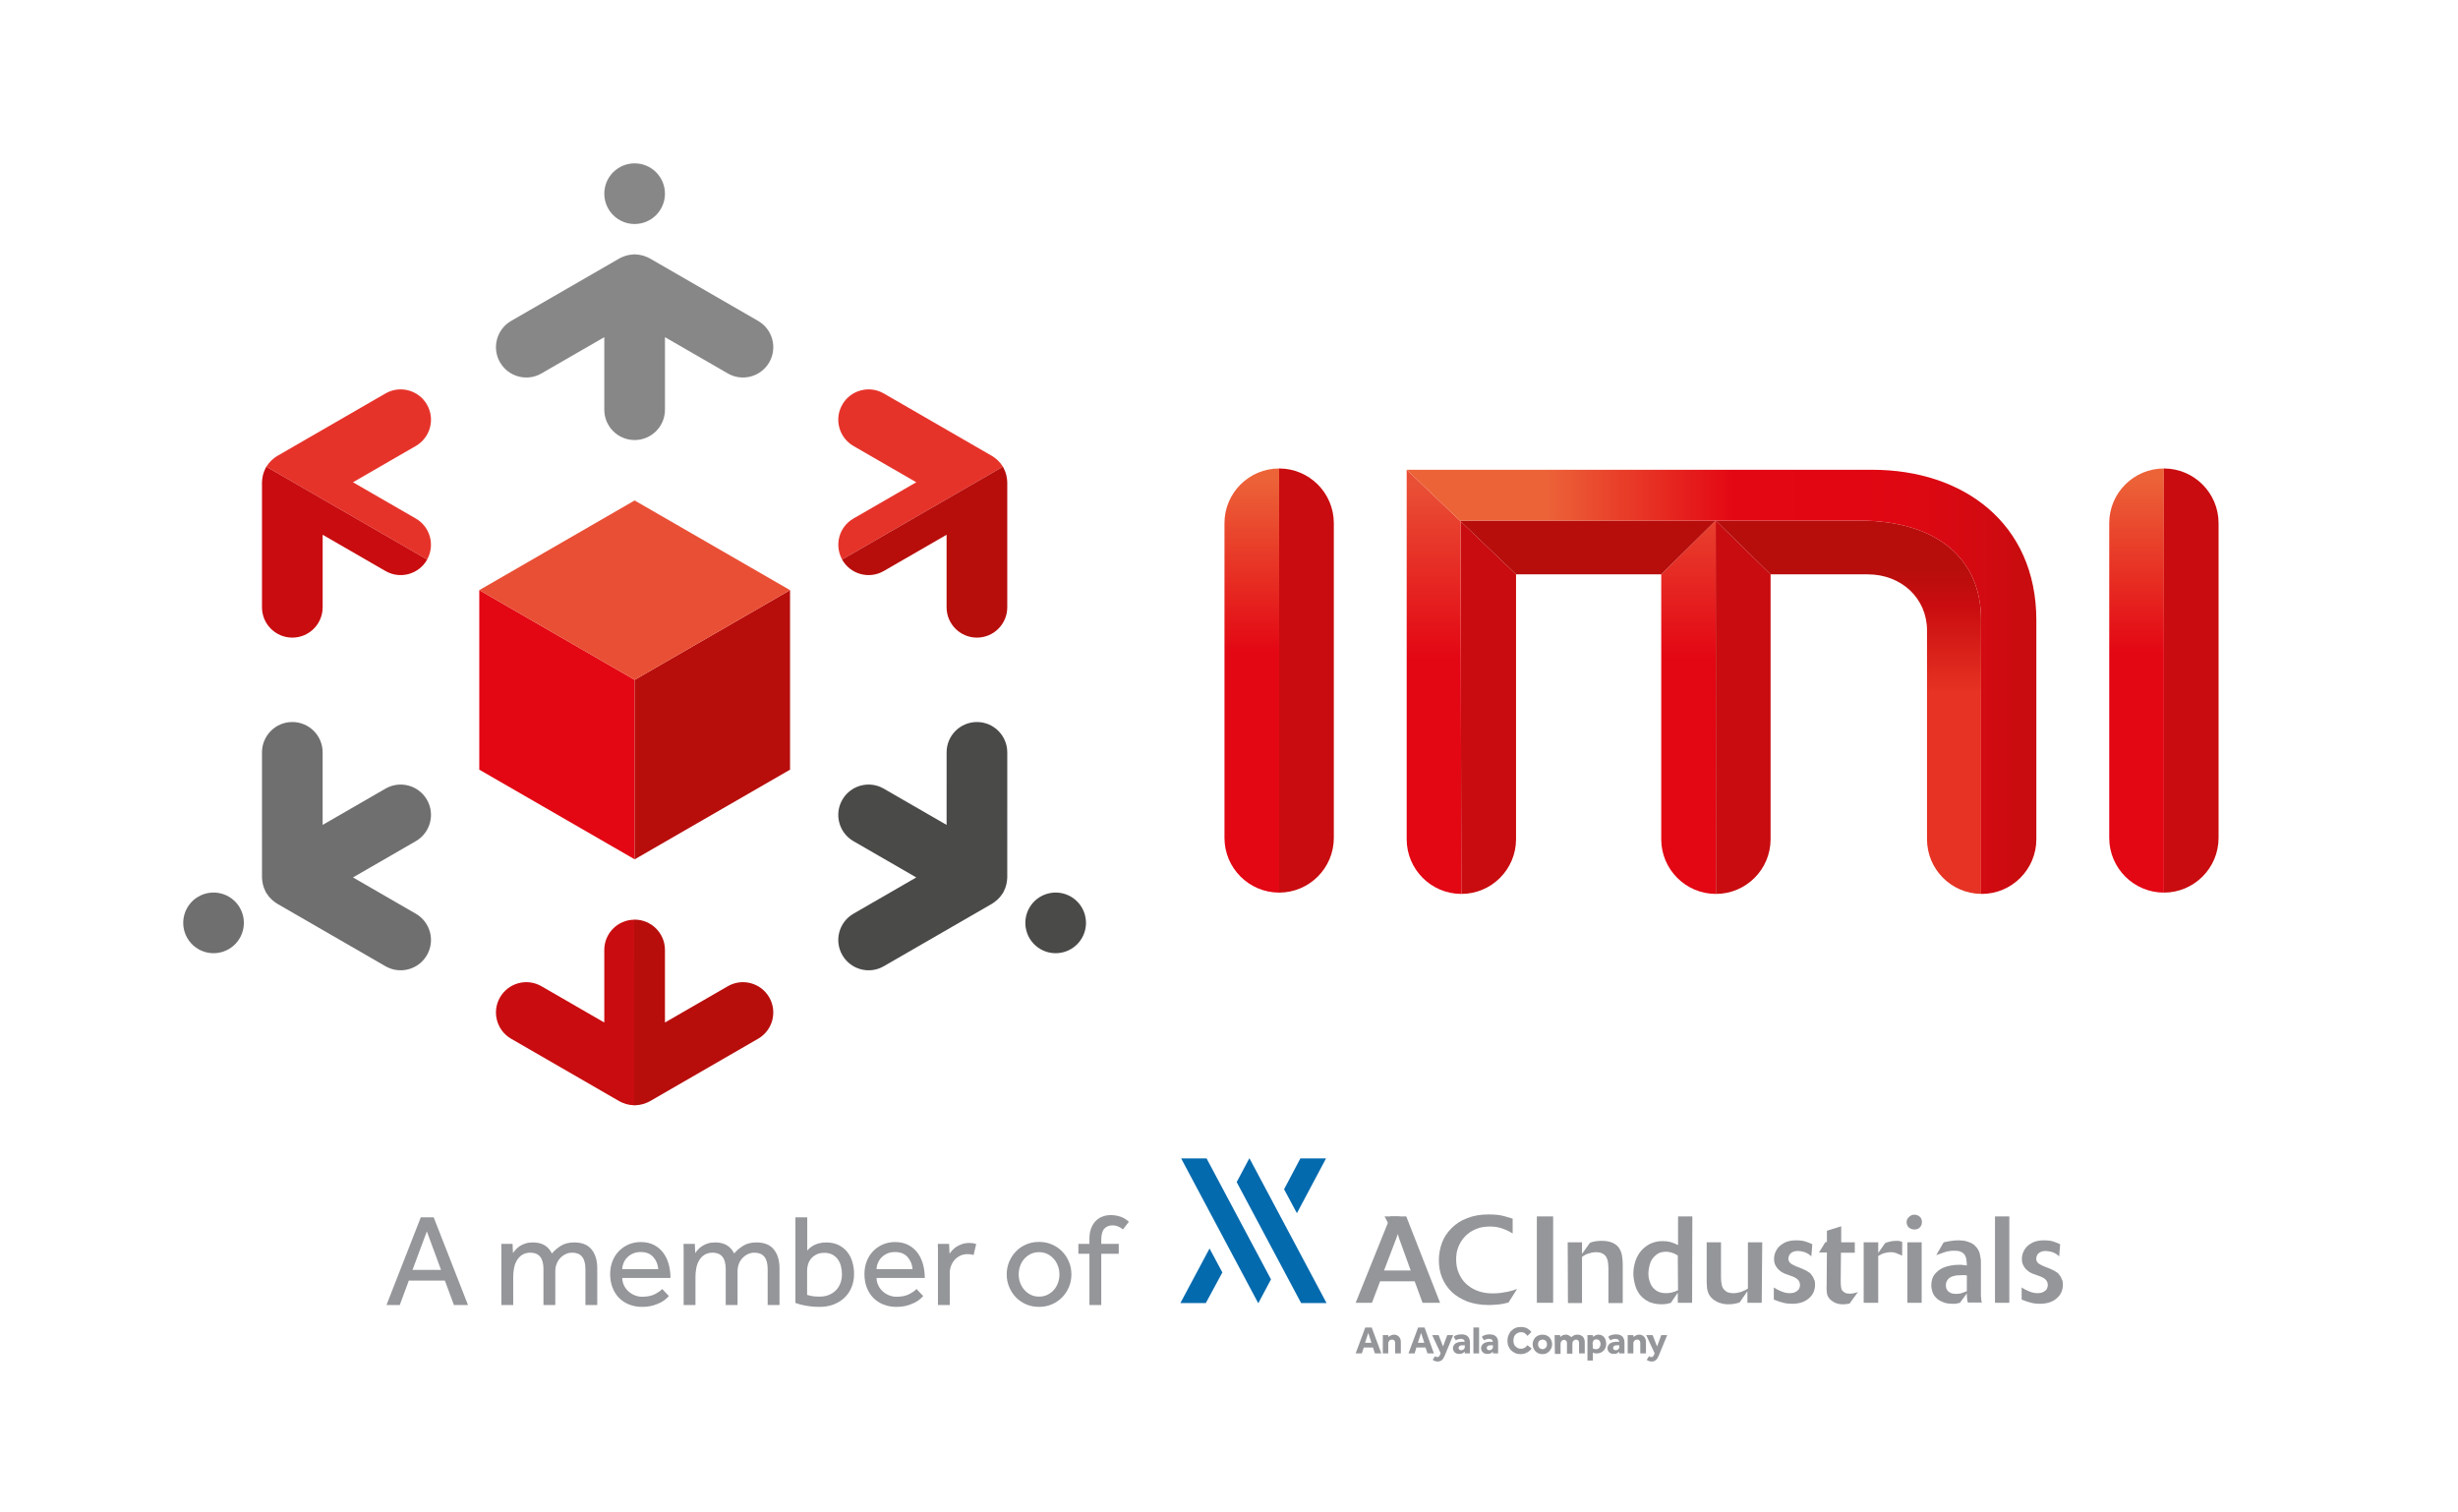 <svg enable-background="new 0 0 530.17 326.667" height="248.039" viewBox="0 0 530.17 326.667" width="403.162" xmlns="http://www.w3.org/2000/svg" xmlns:xlink="http://www.w3.org/1999/xlink"><linearGradient id="a"><stop offset=".5" stop-color="#e30613"/><stop offset="1" stop-color="#ec6338"/></linearGradient><linearGradient id="b" gradientUnits="userSpaceOnUse" x1="270.013" x2="270.013" xlink:href="#a" y1="179.137" y2="103.298"/><linearGradient id="c" gradientUnits="userSpaceOnUse" x1="461.133" x2="461.133" xlink:href="#a" y1="179.137" y2="103.298"/><linearGradient id="d"><stop offset=".5" stop-color="#e30613"/><stop offset="1" stop-color="#e94f35"/></linearGradient><linearGradient id="e" gradientUnits="userSpaceOnUse" x1="309.373" x2="309.373" xlink:href="#d" y1="180.713" y2="104.882"/><linearGradient id="f" gradientUnits="userSpaceOnUse" x1="364.36" x2="364.36" xlink:href="#d" y1="180.714" y2="104.879"/><linearGradient id="g" gradientUnits="userSpaceOnUse" x1="398.884" x2="398.884" y1="112.461" y2="193.11"><stop offset=".129" stop-color="#b70e0c"/><stop offset=".225" stop-color="#c90c0f"/><stop offset=".461" stop-color="#e63323"/></linearGradient><linearGradient id="h" gradientUnits="userSpaceOnUse" x1="436.205" x2="312.935" y1="147.305" y2="147.305"><stop offset="0" stop-color="#c90c0f"/><stop offset=".063" stop-color="#d20a11"/><stop offset=".167" stop-color="#dc0812"/><stop offset=".293" stop-color="#e20613"/><stop offset=".5" stop-color="#e30613"/><stop offset=".832" stop-color="#ec6338"/></linearGradient><path d="m315.279 193.119c6.507 0 11.811-5.299 11.811-11.809 0 0 0-52.7 0-57.228l-11.995-11.47z" fill="#c90c0f"/><path d="m275.916 192.835c-6.508 0-11.807-5.297-11.807-11.813v-68.004c0-6.517 5.299-11.81 11.807-11.81z" fill="url(#b)"/><path d="m275.916 101.209c6.513 0 11.812 5.293 11.812 11.81v68.004c0 6.516-5.299 11.813-11.812 11.813z" fill="#c90c0f"/><path d="m467.039 192.835c-6.517 0-11.811-5.297-11.811-11.813v-68.004c0-6.517 5.295-11.81 11.811-11.81z" fill="url(#c)"/><path d="m467.039 101.209c6.51 0 11.808 5.293 11.808 11.81v68.004c0 6.516-5.298 11.813-11.808 11.813z" fill="#c90c0f"/><path d="m315.095 112.612-11.627-11.12v79.817c0 6.511 5.295 11.809 11.811 11.809z" fill="url(#e)"/><path d="m358.456 124.082v57.228c0 6.511 5.289 11.809 11.808 11.809l-.037-80.658z" fill="url(#f)"/><path d="m314.933 112.461 12.157 11.621h31.366l11.771-11.621z" fill="#b70e0c"/><path d="m370.227 112.461.037 80.658c6.515 0 11.811-5.299 11.811-11.809 0 0 0-52.7 0-57.228z" fill="#c90c0f"/><path d="m401.186 112.461h-30.96l11.849 11.621h20.983c7.299 0 12.809 5.2 12.809 12.102v45.126c0 6.469 5.229 11.734 11.674 11.801 0-10.346 0-47.991 0-59.264 0-13.11-9.492-21.386-26.355-21.386z" fill="url(#g)"/><path d="m404.086 101.492h-33.859-66.759l11.465 10.969h55.294 30.96c16.862 0 26.354 8.276 26.354 21.386v59.264c.049 0 .092.009.134.009 6.51 0 11.809-5.299 11.809-11.809v-47.311c-.001-21.029-15.879-32.508-35.398-32.508z" fill="url(#h)"/><path d="m163.369 69.33-23.4-13.506c-.063-.041-.44-.221-.563-.277-.138-.064-.705-.269-.845-.315-.12-.032-.647-.154-.795-.178-.149-.027-.999-.109-1.075-.109-.072 0-.923.082-1.075.109-.145.023-.679.146-.796.18-.145.045-.701.248-.841.313-.122.057-.502.239-.565.277l-23.397 13.506c-3.134 1.813-4.208 5.818-2.401 8.952 1.811 3.133 5.818 4.206 8.95 2.396l13.575-7.836v15.676c0 3.617 2.935 6.549 6.551 6.549 3.621 0 6.553-2.932 6.553-6.549v-15.676l13.574 7.836c3.138 1.81 7.139.736 8.949-2.396 1.808-3.134.736-7.139-2.399-8.952z" fill="#878787"/><path d="m56.197 162.537.003 27.02c-.003.074.03.485.045.623.012.145.116.745.148.893.03.113.188.635.241.778.05.138.407.919.442.983.036.061.536.756.63.875.094.113.466.516.557.599.109.102.565.479.691.567.11.083.462.317.523.358l23.401 13.511c3.13 1.807 7.139.732 8.949-2.405 1.809-3.128.734-7.137-2.402-8.943l-13.57-7.839 13.57-7.836c3.137-1.81 4.212-5.819 2.402-8.951-1.811-3.134-5.819-4.208-8.949-2.397l-13.578 7.835v-15.671c0-3.62-2.932-6.556-6.553-6.556-3.615 0-6.547 2.936-6.55 6.556z" fill="#706f6f"/><ellipse cx="45.731" cy="199.384" fill="#706f6f" rx="6.55" ry="6.552" transform="matrix(.866 -.5 .5 .866 -93.562 49.575)"/><path d="m217.189 162.537-.003 27.02c.003.074-.032.485-.045.623-.013.145-.114.745-.15.893-.027.113-.186.635-.238.778-.056.138-.41.919-.445.983-.039.061-.532.756-.628.875-.096.113-.466.516-.559.599-.107.102-.566.479-.693.567-.108.083-.455.317-.516.358l-23.402 13.511c-3.132 1.807-7.139.732-8.949-2.405-1.808-3.128-.735-7.137 2.398-8.943l13.573-7.839-13.573-7.836c-3.133-1.81-4.209-5.819-2.398-8.951 1.808-3.134 5.814-4.208 8.946-2.397l13.575 7.835.002-15.671c-.002-3.62 2.934-6.556 6.552-6.556 3.615 0 6.55 2.936 6.553 6.556z" fill="#4a4a49"/><ellipse cx="227.653" cy="199.384" fill="#4a4a49" rx="6.552" ry="6.551" transform="matrix(.5 -.866 .866 .5 -58.85 296.832)"/><path d="m89.426 112.025-13.574-7.839 13.573-7.838c3.138-1.81 4.212-5.815 2.4-8.951-1.808-3.131-5.816-4.206-8.948-2.397l-23.4 13.514c-.066.034-.409.267-.52.348-.126.089-.588.474-.694.575-.093.087-.459.48-.557.599-.079.103-.444.605-.572.792l34.733 20.05c1.738-3.118.666-7.066-2.441-8.853z" fill="#e6332a"/><path d="m57.134 100.827c-.021.03-.054.077-.058.085-.035.062-.393.842-.442.983-.052.139-.214.658-.244.781-.034.143-.133.732-.145.883-.017.138-.048.554-.048.627v27.015c0 3.615 2.935 6.549 6.551 6.549 3.617 0 6.553-2.934 6.553-6.549v-15.673l13.578 7.838c3.13 1.807 7.139.733 8.949-2.398.016-.028.022-.061.039-.091z" fill="#c90c0f"/><path d="m183.958 112.025 13.572-7.839-13.572-7.838c-3.134-1.81-4.207-5.815-2.398-8.951 1.814-3.131 5.817-4.206 8.95-2.397l23.402 13.514c.063.034.406.267.515.348.125.089.588.474.699.575.09.087.457.48.553.599.081.103.446.605.573.792l-34.733 20.05c-1.738-3.118-.667-7.066 2.439-8.853z" fill="#e6332a"/><path d="m216.252 100.827c.02.03.052.077.056.085.037.062.393.842.444.983.053.139.213.658.241.781.037.143.135.732.147.883.017.138.048.554.048.627v27.015c0 3.615-2.935 6.549-6.554 6.549-3.615 0-6.552-2.934-6.552-6.549v-15.673l-13.574 7.838c-3.132 1.807-7.139.733-8.949-2.398-.017-.028-.028-.061-.041-.091z" fill="#b70e0c"/><path d="m130.139 205.227v15.673l-13.573-7.837c-3.134-1.809-7.14-.736-8.95 2.4-1.809 3.128-.735 7.137 2.4 8.945l23.399 13.512c.063.039.442.216.565.275.135.061.702.269.846.313.116.036.643.154.791.177.131.026.751.083.977.101l-.004-40.1c-3.57.053-6.451 2.951-6.451 6.541z" fill="#c90c0f"/><path d="m136.593 238.787c.035.009.091.012.099.012.071 0 .924-.083 1.072-.112.146-.022.68-.141.801-.18.14-.042.699-.249.836-.311.128-.06.506-.24.568-.275l23.397-13.512c3.136-1.809 4.209-5.817 2.401-8.945-1.811-3.134-5.814-4.209-8.949-2.4l-13.574 7.837-.001-15.673c0-3.621-2.931-6.555-6.552-6.555-.038 0-.064.015-.103.015z" fill="#b70e0c"/><circle cx="136.692" cy="41.842" fill="#878787" r="6.551"/><path d="m103.135 166.275v-38.781l33.567 19.378v38.777z" fill="#e30613"/><path d="m170.268 166.275v-38.781l-33.566 19.378v38.777z" fill="#b70e0c"/><path d="m136.702 146.872-33.567-19.378 33.556-19.375 33.577 19.375z" fill="#e94f35"/><path d="m310.683 281.454h-3.786l-1.706-4.639h-7.465l-1.76 4.639h-3.519l7.518-18.663h3.413zm-6.346-6.985-2.506-6.932c-.053-.16-.107-.267-.107-.373-.053-.107-.107-.32-.16-.587-.107.32-.16.48-.213.587s-.053.213-.107.32l-2.666 6.985z" fill="#94969a"/><path d="m325.453 281.401c-.8.213-1.6.373-2.346.427-.747.053-1.386.107-1.866.107-1.76 0-3.306-.267-4.639-.747-1.333-.533-2.506-1.226-3.413-2.08-.906-.906-1.6-1.92-2.08-3.093s-.693-2.453-.693-3.786.267-2.613.693-3.786c.427-1.173 1.173-2.24 2.08-3.146.906-.906 2.026-1.653 3.359-2.133 1.333-.533 2.826-.8 4.586-.8 1.386 0 2.506.107 3.413.373.906.267 1.493.427 1.813.533v3.199c-.213-.107-.427-.267-.746-.427-.32-.16-.64-.32-1.066-.48-.427-.16-.853-.32-1.386-.427s-1.066-.16-1.706-.16c-1.12 0-2.133.16-2.986.533-.906.373-1.653.853-2.293 1.493s-1.12 1.386-1.493 2.24c-.373.853-.533 1.813-.533 2.826s.16 2.026.533 2.879c.373.906.853 1.653 1.546 2.346.693.64 1.493 1.173 2.453 1.546s2.08.587 3.359.587c.587 0 1.173-.053 1.76-.107.533-.107 1.066-.16 1.546-.267s.853-.213 1.226-.32c.32-.107.587-.213.747-.267z" fill="#94969a"/><path d="m335.104 281.454h-3.519v-18.663h3.519z" fill="#94969a"/><path d="m338.25 268.39h3.093v2.506l1.706-2.399c.533-.213 1.013-.32 1.493-.373s.853-.053 1.12-.053c.96 0 1.706.16 2.293.427s1.066.64 1.386 1.12.533 1.013.64 1.653.16 1.28.16 1.973v8.265h-3.093v-7.465c0-.48-.053-.96-.107-1.386-.053-.427-.213-.8-.373-1.12-.213-.32-.48-.587-.853-.746-.373-.213-.853-.267-1.44-.267-.48 0-.96.107-1.493.267s-1.013.427-1.44.746v9.971h-3.039z" fill="#94969a"/><path d="m365.124 281.454h-3.093v-2.186l-1.493 2.186c-.213.053-.48.16-.8.213s-.693.107-1.173.107c-1.12 0-2.026-.213-2.773-.533-.747-.373-1.386-.853-1.92-1.493-.48-.64-.853-1.333-1.066-2.133s-.373-1.6-.373-2.453c0-.96.16-1.813.427-2.666s.693-1.6 1.226-2.24 1.226-1.173 1.973-1.546c.8-.373 1.653-.587 2.666-.587.64 0 1.173.053 1.76.213.533.16 1.066.373 1.6.64v-6.185h3.093zm-3.092-10.238c-.533-.32-1.013-.533-1.44-.64s-.853-.16-1.12-.16-.587.053-.96.107c-.373.107-.8.267-1.226.64-.587.48-1.013 1.066-1.226 1.76-.213.693-.373 1.44-.373 2.186 0 .32 0 .587.053.853.053.267.107.587.213.853.213.747.587 1.333 1.173 1.813.587.48 1.333.746 2.346.746.48 0 .906-.053 1.333-.16s.853-.267 1.28-.48z" fill="#94969a"/><path d="m380.161 281.454h-3.093v-2.506l-1.653 2.4c-.533.213-1.066.32-1.493.373-.48.053-.8.053-1.066.053-.16 0-.373 0-.64-.053-.267 0-.533-.053-.8-.16-.32-.053-.587-.16-.906-.32-.32-.16-.64-.373-.906-.587-.32-.267-.587-.587-.747-.853-.16-.32-.32-.587-.373-.906-.107-.32-.16-.64-.16-.96s-.053-.587-.053-.906v-8.638h3.093v7.572c0 .48.053.906.107 1.333s.16.747.373 1.066c.213.32.48.533.8.746.373.16.8.267 1.44.267.533 0 1.066-.107 1.6-.267.533-.213 1.066-.427 1.493-.746v-9.971h3.093z" fill="#94969a"/><path d="m390.879 271.429c-.107-.107-.213-.213-.373-.32-.16-.16-.373-.267-.587-.373-.267-.16-.533-.267-.853-.32-.32-.107-.693-.16-1.066-.16-.427 0-.746.053-1.013.16s-.48.267-.64.427-.267.373-.32.533c-.053.213-.107.373-.107.533 0 .267.053.48.16.64s.213.32.373.427.32.213.533.32.373.16.587.267l1.333.533c.373.16.64.32.906.427.267.16.48.32.747.48.107.107.213.213.32.373s.267.32.373.533c.107.213.213.48.32.746.107.267.107.587.107.96 0 .533-.107 1.013-.32 1.546-.213.48-.533.906-.96 1.28s-.906.693-1.546.906-1.333.32-2.133.32c-.587 0-1.226-.053-1.866-.213s-1.333-.373-2.08-.693v-2.613c.48.32 1.013.587 1.653.853.64.267 1.226.373 1.813.373.373 0 .693-.053 1.013-.16.267-.107.48-.267.693-.427.16-.16.32-.373.373-.587.107-.213.107-.427.107-.587 0-.267-.053-.533-.16-.747-.107-.213-.267-.373-.427-.533-.213-.16-.373-.267-.587-.373s-.427-.213-.64-.267l-1.013-.373c-.213-.053-.48-.16-.8-.32s-.64-.373-.906-.64c-.32-.267-.533-.587-.747-.96-.213-.373-.32-.853-.32-1.44 0-.533.107-1.013.32-1.493s.48-.906.906-1.28c.427-.373.906-.693 1.493-.906s1.28-.32 2.08-.32c.906 0 1.6.107 2.186.32s1.013.373 1.28.533z" fill="#94969a"/><path d="m399.144 281.614c-.213.053-.427.053-.64.107-.267.053-.533.053-.906.053-.213 0-.427 0-.587-.053-.213 0-.427-.053-.693-.16-.267-.107-.48-.16-.693-.32s-.48-.32-.693-.533c-.427-.427-.64-.906-.693-1.386s-.107-1.013-.053-1.6l.053-7.145h-1.706l1.386-2.24h.32v-2.453l3.093-.96v3.466h2.933v2.24h-2.986l-.053 5.705c0 .746 0 1.226.053 1.6.053.32.107.64.267.853.107.16.32.32.587.48s.587.213 1.066.213c.32 0 .587-.053.906-.107.32-.053.587-.16.853-.267z" fill="#94969a"/><path d="m405.329 281.454h-3.146v-13.064h3.146v2.293l1.493-2.133c.267-.107.587-.213 1.013-.32.427-.107.853-.16 1.44-.16.32 0 .533 0 .693.053s.373.107.533.16v2.986c-.373-.16-.746-.32-1.12-.48s-.853-.267-1.386-.267c-.32 0-.693.053-1.173.16s-.96.32-1.493.64z" fill="#94969a"/><path d="m413.114 262.418c.427 0 .853.16 1.173.427s.48.693.48 1.173-.16.853-.48 1.173-.693.427-1.173.427c-.427 0-.8-.16-1.173-.427-.32-.32-.48-.693-.48-1.12 0-.48.16-.853.48-1.12.374-.373.747-.533 1.173-.533zm1.6 19.036h-3.093v-13.064h3.093z" fill="#94969a"/><path d="m427.511 278.041v1.546c0 .373 0 .693.053.906 0 .213.053.427.053.533 0 .107.053.267.107.373h-3.039c-.107-.267-.16-.587-.16-.906-.053-.32-.053-.693-.053-1.066l-1.493 2.026c-.267.053-.48.107-.693.16s-.533.053-.906.053c-.8 0-1.44-.107-1.973-.32s-.96-.427-1.333-.747c-.107-.107-.213-.213-.373-.373s-.32-.373-.427-.587c-.16-.267-.267-.533-.32-.853-.107-.32-.16-.693-.16-1.12 0-.96.267-1.813.747-2.399.533-.64 1.12-1.066 1.813-1.386.533-.213 1.066-.373 1.653-.48s1.173-.16 1.813-.16c.32 0 .587 0 .8.053.213 0 .533.053.853.107 0-.48-.053-.96-.107-1.333-.053-.373-.213-.747-.373-1.013-.213-.267-.48-.48-.853-.64s-.853-.213-1.386-.213c-.747 0-1.44.107-2.08.32s-1.226.427-1.813.64l1.6-2.773c.373-.107.853-.16 1.386-.267s1.173-.16 1.813-.16c.213 0 .48 0 .8.053.32 0 .64.053.96.16s.693.213 1.013.373.64.373.906.693c.267.267.48.533.64.853s.267.587.32.906c.053.32.107.587.16.906.053.32.053.587.053.853v5.282zm-3.039-2.506c-.16 0-.267-.053-.427-.053s-.267 0-.427 0c-.64 0-1.066.053-1.386.053-.32.053-.533.107-.693.16-.587.16-.96.427-1.226.8-.267.373-.373.746-.373 1.173 0 .213.053.48.107.693.053.213.213.427.373.587s.427.32.693.427c.267.107.64.16 1.013.16.48 0 .906-.053 1.333-.213s.747-.267 1.013-.373z" fill="#94969a"/><path d="m433.643 281.454h-3.093v-18.663h3.093z" fill="#94969a"/><path d="m444.414 271.429c-.107-.107-.213-.213-.373-.32-.16-.16-.373-.267-.587-.373-.267-.16-.533-.267-.853-.32s-.693-.16-1.066-.16c-.427 0-.747.053-1.013.16s-.48.267-.64.427-.267.373-.32.533c-.053.213-.107.373-.107.533 0 .267.053.48.16.64s.213.32.373.427.32.213.533.32.373.16.587.267l1.333.533c.373.16.64.32.906.427.267.16.48.32.746.48.107.107.213.213.32.373s.267.32.373.533.213.48.32.746c.107.267.107.587.107.96 0 .533-.107 1.013-.32 1.546-.213.48-.533.906-.96 1.28s-.906.693-1.546.906-1.333.32-2.133.32c-.587 0-1.226-.053-1.866-.213s-1.333-.373-2.08-.693v-2.613c.48.32 1.013.587 1.653.853.64.267 1.226.373 1.813.373.373 0 .693-.053 1.013-.16.267-.107.48-.267.693-.427.16-.16.32-.373.373-.587.053-.213.107-.427.107-.587 0-.267-.053-.533-.16-.747-.107-.213-.267-.373-.427-.533-.213-.16-.373-.267-.587-.373-.213-.107-.427-.213-.64-.267l-1.013-.373c-.213-.053-.48-.16-.8-.32s-.64-.373-.906-.64c-.32-.267-.533-.587-.747-.96-.213-.373-.32-.853-.32-1.44 0-.533.107-1.013.32-1.493s.48-.906.906-1.28.906-.693 1.493-.906 1.28-.32 2.08-.32c.906 0 1.6.107 2.186.32s1.013.373 1.28.533z" fill="#94969a"/><path d="m301.884 262.791h-3.199l1.76 3.306 2.453-1.333z" fill="#94969a"/><path d="m260.24 250.26h-5.492l16.636 31.247h.054l2.719-5.119z" fill="#046aae"/><path d="m269.518 250.26h-.053l-2.72 5.119 13.917 26.128h5.492z" fill="#046aae"/><path d="m280.502 250.26-3.519 6.666 2.773 5.172 6.292-11.838z" fill="#046aae"/><path d="m254.588 281.507h5.492l3.572-6.612-2.772-5.172z" fill="#046aae"/><g fill="#94969a"><path d="m294.526 286.786h1.386l2.08 5.599h-1.386l-.427-1.28h-1.973l-.427 1.28h-1.333zm1.333 3.306-.693-2.133-.693 2.133z"/><path d="m298.312 288.439h1.173l.053.427c.107-.16.32-.267.533-.373.213-.107.427-.16.64-.16.48 0 .8.16 1.066.427.267.267.427.64.427 1.173v2.453h-1.226v-2.24c0-.213-.053-.373-.16-.533-.107-.107-.267-.213-.48-.213-.16 0-.267.053-.373.053-.107.053-.213.107-.267.213-.053.107-.107.16-.16.267s-.053.213-.053.32v2.133h-1.173z"/><path d="m305.937 286.786h1.386l2.026 5.599h-1.386l-.427-1.28h-1.973l-.373 1.28h-1.333zm1.333 3.306-.693-2.133-.693 2.133z"/><path d="m309.616 292.971c.053.053.16.107.213.16s.16.053.267.053.213-.053.32-.107c.107-.107.16-.213.267-.427l.107-.32-1.813-3.893h1.386l.96 2.453.906-2.453h1.28l-1.6 3.893c-.107.213-.16.427-.267.64s-.213.427-.32.587-.267.32-.48.427c-.16.107-.427.16-.693.16-.213 0-.427-.053-.587-.107-.16-.053-.32-.16-.48-.267z"/><path d="m316.015 292.012c-.16.16-.32.267-.533.373-.213.107-.427.107-.693.107-.16 0-.267 0-.427-.053s-.32-.107-.427-.213c-.16-.107-.267-.213-.32-.373-.107-.16-.16-.373-.16-.587s.053-.427.16-.587.213-.32.373-.427.373-.213.587-.267.48-.107.693-.107h.427c.16 0 .213 0 .267.053v-.107c0-.107 0-.213-.053-.267-.053-.053-.107-.107-.16-.16s-.16-.107-.267-.107-.213-.053-.267-.053c-.267 0-.48.053-.693.107-.16.053-.32.16-.427.213l-.48-.747c.107-.053.16-.107.267-.213.107-.107.213-.107.373-.16s.32-.107.48-.107c.16-.053.373-.053.64-.053.587 0 1.013.16 1.333.48.267.32.427.747.427 1.28v2.346h-1.12zm0-1.387c-.053 0-.107 0-.16 0-.107 0-.16 0-.267 0-.32 0-.587.053-.693.16-.107.107-.213.213-.213.427 0 .32.213.48.587.48.107 0 .213 0 .267-.053.107-.053.16-.053.267-.16.053-.053.107-.107.16-.213.053-.107.053-.16.053-.32-.001-.001-.001-.321-.001-.321z"/><path d="m317.881 286.786h1.226v5.599h-1.226z"/><path d="m322.094 292.012c-.16.16-.32.267-.533.373-.213.107-.427.107-.693.107-.16 0-.267 0-.427-.053s-.32-.107-.427-.213c-.16-.107-.267-.213-.32-.373-.107-.16-.16-.373-.16-.587s.053-.427.16-.587.213-.32.373-.427.373-.213.587-.267c.213-.053.48-.107.693-.107h.427s.213 0 .267.053v-.107c0-.107 0-.213-.053-.267s-.107-.107-.16-.16-.16-.107-.267-.107-.213-.053-.267-.053c-.267 0-.48.053-.693.107s-.32.16-.427.213l-.48-.747c.107-.053.16-.107.267-.213.107-.053.213-.107.373-.16s.32-.107.48-.107c.16-.053.373-.053.64-.053.587 0 1.013.16 1.333.48s.427.747.427 1.28v2.346h-1.12zm0-1.387c-.053 0-.107 0-.16 0-.107 0-.16 0-.267 0-.32 0-.587.053-.693.16-.107.107-.213.213-.213.427 0 .32.213.48.587.48.107 0 .213 0 .267-.053.107-.053.16-.053.267-.16.053-.053.107-.107.16-.213.053-.107.053-.16.053-.32-.001-.001-.001-.321-.001-.321z"/><path d="m330.465 291.318c-.107.16-.267.32-.427.48s-.373.267-.533.373c-.213.107-.427.213-.64.267-.267.053-.48.107-.747.107-.427 0-.8-.053-1.173-.213s-.64-.373-.906-.587c-.267-.267-.427-.587-.587-.906-.16-.32-.213-.746-.213-1.173s.053-.8.213-1.173.32-.693.587-.96.533-.48.906-.64.746-.213 1.173-.213c.533 0 .96.107 1.333.267.373.213.693.48.96.8l-.853.853c-.16-.213-.373-.427-.587-.587-.213-.16-.48-.213-.8-.213-.267 0-.48.053-.693.16s-.373.213-.533.373-.267.373-.32.587c-.053.213-.107.427-.107.693 0 .267.053.48.107.693.053.213.16.373.32.533s.32.267.48.373c.16.107.427.16.64.16s.373 0 .533-.053.267-.107.373-.16c.107-.053.213-.16.32-.267s.16-.213.267-.267z"/><path d="m330.678 290.412c0-.267.053-.587.16-.8.107-.267.267-.48.427-.693.213-.213.427-.32.693-.427.267-.107.533-.16.853-.16s.587.053.853.16c.267.107.48.267.64.427.213.213.32.427.427.693.107.267.16.533.16.8 0 .32-.053.587-.16.8-.107.267-.267.48-.427.693-.213.213-.427.32-.64.48-.267.107-.533.16-.853.16s-.587-.053-.853-.16c-.267-.107-.48-.267-.693-.48s-.32-.427-.427-.693c-.106-.267-.16-.533-.16-.8zm2.133 1.066c.16 0 .267-.053.427-.107.107-.053.213-.16.32-.267s.16-.213.16-.32c.053-.107.053-.267.053-.373 0-.107 0-.267-.053-.373-.053-.107-.107-.267-.16-.32-.107-.107-.16-.16-.32-.213-.107-.053-.267-.107-.427-.107s-.267.053-.427.107c-.107.053-.213.16-.32.213-.107.107-.16.213-.16.32-.053.107-.053.267-.053.373 0 .107 0 .267.053.373.053.107.107.267.16.32.107.107.16.16.32.267.107.054.267.107.427.107z"/><path d="m335.424 288.439h1.173l.053.427c.107-.16.267-.267.48-.373.213-.107.427-.16.693-.16.16 0 .32 0 .427.053s.213.107.32.16.16.107.267.16.107.107.16.213c.16-.16.373-.32.587-.427s.48-.16.747-.16c.48 0 .906.16 1.173.427s.427.693.427 1.173v2.453h-1.226v-2.24c0-.213-.053-.427-.16-.533-.107-.107-.267-.213-.48-.213s-.427.107-.587.267-.213.373-.213.64v2.133h-1.173v-2.24c0-.213-.053-.427-.16-.533-.107-.107-.267-.213-.48-.213s-.427.107-.533.267c-.16.16-.213.373-.213.64v2.133h-1.226z"/><path d="m342.516 288.439h1.173c0 .053 0 .16.053.213v.213c.107-.16.32-.267.48-.373.213-.107.427-.16.64-.16.267 0 .533.053.747.16s.427.267.533.427c.16.213.267.427.32.64.053.267.107.48.107.747 0 .373-.053.693-.213.96-.107.267-.267.48-.48.64s-.427.32-.64.373c-.267.107-.48.107-.746.107-.213 0-.373 0-.48-.053s-.213-.053-.32-.107v1.706h-1.173v-5.493zm1.173 2.879c.16.107.373.16.693.16s.533-.107.693-.32.267-.48.267-.8c0-.107 0-.267-.053-.373-.053-.107-.107-.213-.16-.32s-.16-.16-.267-.213-.213-.107-.373-.107-.267.053-.373.053c-.107.053-.213.107-.267.213-.053.107-.107.16-.16.267s-.053.213-.053.32z"/><path d="m349.394 292.012c-.16.16-.32.267-.533.373-.213.107-.427.107-.693.107-.16 0-.267 0-.427-.053s-.32-.107-.427-.213c-.16-.107-.267-.213-.32-.373-.107-.16-.16-.373-.16-.587s.053-.427.16-.587.213-.32.373-.427.373-.213.587-.267.48-.107.693-.107h.427s.213 0 .267.053v-.107c0-.107 0-.213-.053-.267-.053-.053-.107-.107-.16-.16s-.16-.107-.267-.107-.213-.053-.267-.053c-.267 0-.48.053-.693.107-.16.053-.32.16-.427.213l-.48-.747c.107-.053.16-.107.267-.213.107-.053.213-.107.373-.16s.32-.107.48-.107c.16-.053.373-.053.64-.053.587 0 1.013.16 1.333.48.267.32.427.747.427 1.28v2.346h-1.12zm0-1.387c-.053 0-.107 0-.16 0-.107 0-.16 0-.267 0-.32 0-.587.053-.693.16-.16.107-.213.213-.213.427 0 .32.213.48.587.48.107 0 .213 0 .267-.053.107-.053.16-.053.267-.16.053-.053.107-.107.16-.213.053-.107.053-.16.053-.32v-.321z"/><path d="m351.261 288.439h1.173l.053.427c.107-.16.32-.267.533-.373.213-.107.427-.16.64-.16.48 0 .8.16 1.066.427.267.267.427.64.427 1.173v2.453h-1.226v-2.24c0-.213-.053-.373-.16-.533-.107-.107-.267-.213-.48-.213-.16 0-.267.053-.373.053-.107.053-.213.107-.267.213-.053.107-.107.16-.16.267s-.053.213-.053.32v2.133h-1.226v-3.946h.053z"/><path d="m355.846 292.971c.053.053.16.107.213.16s.16.053.267.053.213-.053.32-.107c.107-.107.16-.213.267-.427l.107-.32-1.813-3.893h1.386l.96 2.453.906-2.453h1.28l-1.6 3.893c-.107.213-.16.427-.267.64s-.213.427-.32.587-.267.32-.48.427c-.16.107-.427.16-.693.16-.213 0-.427-.053-.587-.107-.16-.053-.32-.16-.48-.267z"/><path d="m90.501 262.989h2.784l7.413 18.945h-3.039l-1.96-5.283h-7.783l-1.959 5.283h-2.869zm4.374 11.361-3.067-8.322-3.096 8.322z"/><path d="m107.912 271.595c0-.587 0-1.094 0-1.52 0-.427-.01-.876-.028-1.35h2.443l.085 1.988c.151-.228.35-.478.597-.753.245-.274.539-.525.88-.752.341-.228.743-.417 1.207-.568s.999-.228 1.605-.228c1.022 0 1.869.204 2.542.61.672.408 1.197 1 1.576 1.775.53-.625 1.179-1.179 1.946-1.661.767-.483 1.718-.725 2.854-.725 1.704 0 2.963.507 3.777 1.52.814 1.014 1.222 2.372 1.222 4.076v7.925h-2.557v-7.726c0-1.231-.241-2.135-.725-2.713-.482-.577-1.188-.866-2.115-.866-.531 0-1.019.109-1.463.326-.445.218-.834.507-1.165.866-.331.36-.587.781-.767 1.265-.181.482-.27.989-.27 1.52v7.328h-2.557v-7.726c0-1.231-.241-2.135-.725-2.713-.482-.577-1.179-.866-2.088-.866-.7 0-1.288.151-1.761.454-.474.304-.857.696-1.15 1.179-.294.483-.502 1.037-.625 1.662s-.185 1.25-.185 1.874v6.136h-2.557v-10.337z"/><path d="m144.1 280.003c-.152.171-.379.389-.682.653-.304.266-.696.521-1.179.767-.483.247-1.052.46-1.705.64s-1.396.27-2.229.27c-1.022 0-1.96-.17-2.812-.511-.853-.341-1.582-.824-2.188-1.449s-1.075-1.372-1.406-2.243-.497-1.837-.497-2.897c0-.966.161-1.87.483-2.713.321-.843.776-1.571 1.363-2.188.587-.614 1.282-1.103 2.088-1.462.805-.36 1.689-.54 2.655-.54 1.137 0 2.111.218 2.926.653s1.481 1.013 2.003 1.732c.521.72.903 1.544 1.15 2.472.245.928.369 1.894.369 2.896h-10.425c.019.588.146 1.127.384 1.619.236.493.554.919.951 1.278.397.36.853.645 1.363.853.512.208 1.052.313 1.619.313 1.117 0 2.035-.189 2.756-.568.719-.379 1.239-.748 1.562-1.107zm-2.301-5.823c-.076-1.023-.437-1.894-1.08-2.613s-1.553-1.08-2.727-1.08c-.606 0-1.15.104-1.633.313s-.895.483-1.235.824-.606.734-.796 1.179c-.189.445-.294.904-.313 1.378h7.784z"/><path d="m147.28 271.595c0-.587 0-1.094 0-1.52 0-.427-.01-.876-.028-1.35h2.443l.085 1.988c.151-.228.35-.478.597-.753.245-.274.539-.525.88-.752.341-.228.743-.417 1.207-.568s.999-.228 1.605-.228c1.022 0 1.869.204 2.542.61.672.408 1.197 1 1.576 1.775.53-.625 1.179-1.179 1.946-1.661.767-.483 1.718-.725 2.854-.725 1.704 0 2.963.507 3.777 1.52.814 1.014 1.222 2.372 1.222 4.076v7.925h-2.557v-7.726c0-1.231-.241-2.135-.725-2.713-.482-.577-1.188-.866-2.115-.866-.531 0-1.019.109-1.463.326-.445.218-.834.507-1.165.866-.331.36-.587.781-.767 1.265-.181.482-.27.989-.27 1.52v7.328h-2.557v-7.726c0-1.231-.241-2.135-.725-2.713-.482-.577-1.179-.866-2.088-.866-.7 0-1.288.151-1.761.454-.474.304-.857.696-1.15 1.179-.294.483-.502 1.037-.625 1.662s-.185 1.25-.185 1.874v6.136h-2.557v-10.337z"/><path d="m171.423 262.989h2.557v7.186c.132-.17.317-.359.554-.567s.525-.402.866-.583c.341-.18.734-.326 1.179-.439.445-.114.942-.171 1.491-.171.984 0 1.852.176 2.6.525.748.351 1.377.834 1.889 1.449s.895 1.34 1.15 2.173.384 1.723.384 2.67c0 1.041-.181 1.998-.54 2.868-.36.872-.866 1.619-1.52 2.244s-1.435 1.113-2.344 1.463c-.908.351-1.912.525-3.011.525-1.079 0-2.083-.085-3.011-.256-.928-.17-1.676-.369-2.244-.596zm2.528 16.758c.265.076.592.156.979.242.389.085.961.128 1.719.128.738 0 1.401-.118 1.988-.355.587-.236 1.094-.568 1.52-.994s.753-.938.98-1.534c.227-.597.341-1.244.341-1.945 0-.605-.071-1.188-.213-1.747-.143-.559-.37-1.051-.683-1.477-.312-.427-.705-.768-1.179-1.022-.473-.256-1.051-.384-1.732-.384-.625 0-1.169.109-1.633.326-.465.219-.853.502-1.165.853s-.544.758-.695 1.222c-.152.464-.228.942-.228 1.435v5.252z"/><path d="m199.032 280.003c-.152.171-.379.389-.682.653-.304.266-.696.521-1.179.767-.483.247-1.052.46-1.705.64s-1.396.27-2.229.27c-1.022 0-1.96-.17-2.812-.511-.853-.341-1.582-.824-2.188-1.449s-1.075-1.372-1.406-2.243-.497-1.837-.497-2.897c0-.966.161-1.87.483-2.713.321-.843.776-1.571 1.363-2.188.587-.614 1.282-1.103 2.088-1.462.805-.36 1.689-.54 2.655-.54 1.137 0 2.111.218 2.926.653s1.481 1.013 2.003 1.732c.521.72.903 1.544 1.15 2.472.245.928.369 1.894.369 2.896h-10.425c.019.588.146 1.127.384 1.619.236.493.554.919.951 1.278.397.36.853.645 1.363.853.512.208 1.052.313 1.619.313 1.117 0 2.035-.189 2.756-.568.719-.379 1.239-.748 1.562-1.107zm-2.301-5.823c-.076-1.023-.437-1.894-1.08-2.613s-1.553-1.08-2.727-1.08c-.606 0-1.15.104-1.633.313s-.895.483-1.235.824-.606.734-.796 1.179c-.189.445-.294.904-.313 1.378h7.784z"/><path d="m202.213 271.424c0-.549 0-1.026 0-1.435 0-.406-.01-.828-.028-1.264h2.443l.085 2.131c.151-.228.35-.479.597-.753.245-.274.544-.525.895-.753.35-.228.757-.421 1.222-.582.463-.161.998-.242 1.604-.242.284 0 .544.02.781.058.236.038.459.095.667.17l-.567 2.386c-.341-.132-.777-.198-1.307-.198-.55 0-1.057.104-1.52.313-.465.208-.867.497-1.208.866s-.61.8-.81 1.292c-.198.493-.298 1.014-.298 1.563v6.959h-2.557v-10.511z"/><path d="m224.057 282.332c-1.023 0-1.96-.185-2.813-.554s-1.586-.876-2.201-1.52-1.099-1.387-1.448-2.229c-.352-.843-.526-1.747-.526-2.713s.175-1.87.526-2.713c.35-.842.833-1.585 1.448-2.229s1.349-1.15 2.201-1.52 1.789-.554 2.813-.554c1.003 0 1.931.185 2.783.554s1.591.876 2.216 1.52c.625.645 1.112 1.388 1.463 2.229.35.843.525 1.747.525 2.713s-.176 1.87-.525 2.713c-.351.843-.838 1.586-1.463 2.229s-1.363 1.15-2.216 1.52-1.78.554-2.783.554zm0-2.215c.682 0 1.296-.138 1.846-.412.549-.274 1.013-.635 1.392-1.079.379-.445.668-.956.866-1.534.199-.577.299-1.169.299-1.775 0-.587-.1-1.169-.299-1.747-.198-.577-.492-1.094-.88-1.548-.389-.454-.853-.818-1.392-1.094-.54-.274-1.15-.411-1.832-.411-.683 0-1.298.137-1.847.411-.55.275-1.014.635-1.392 1.08-.379.444-.668.956-.866 1.533-.199.578-.299 1.17-.299 1.775 0 .606.1 1.193.299 1.761.198.568.492 1.08.88 1.534.389.454.853.819 1.393 1.094.539.274 1.149.412 1.832.412z"/><path d="m234.935 270.857h-2.386v-2.131h2.386v-1.079c0-.89.128-1.662.384-2.315s.597-1.188 1.022-1.604c.426-.416.913-.725 1.463-.923.549-.199 1.126-.299 1.732-.299.7 0 1.387.109 2.06.327.672.218 1.292.592 1.86 1.122l-1.278 1.647c-.7-.587-1.448-.881-2.244-.881-.738 0-1.33.237-1.774.71-.445.474-.668 1.288-.668 2.443v.852h3.777v2.131h-3.777v11.077h-2.557z"/></g></svg>